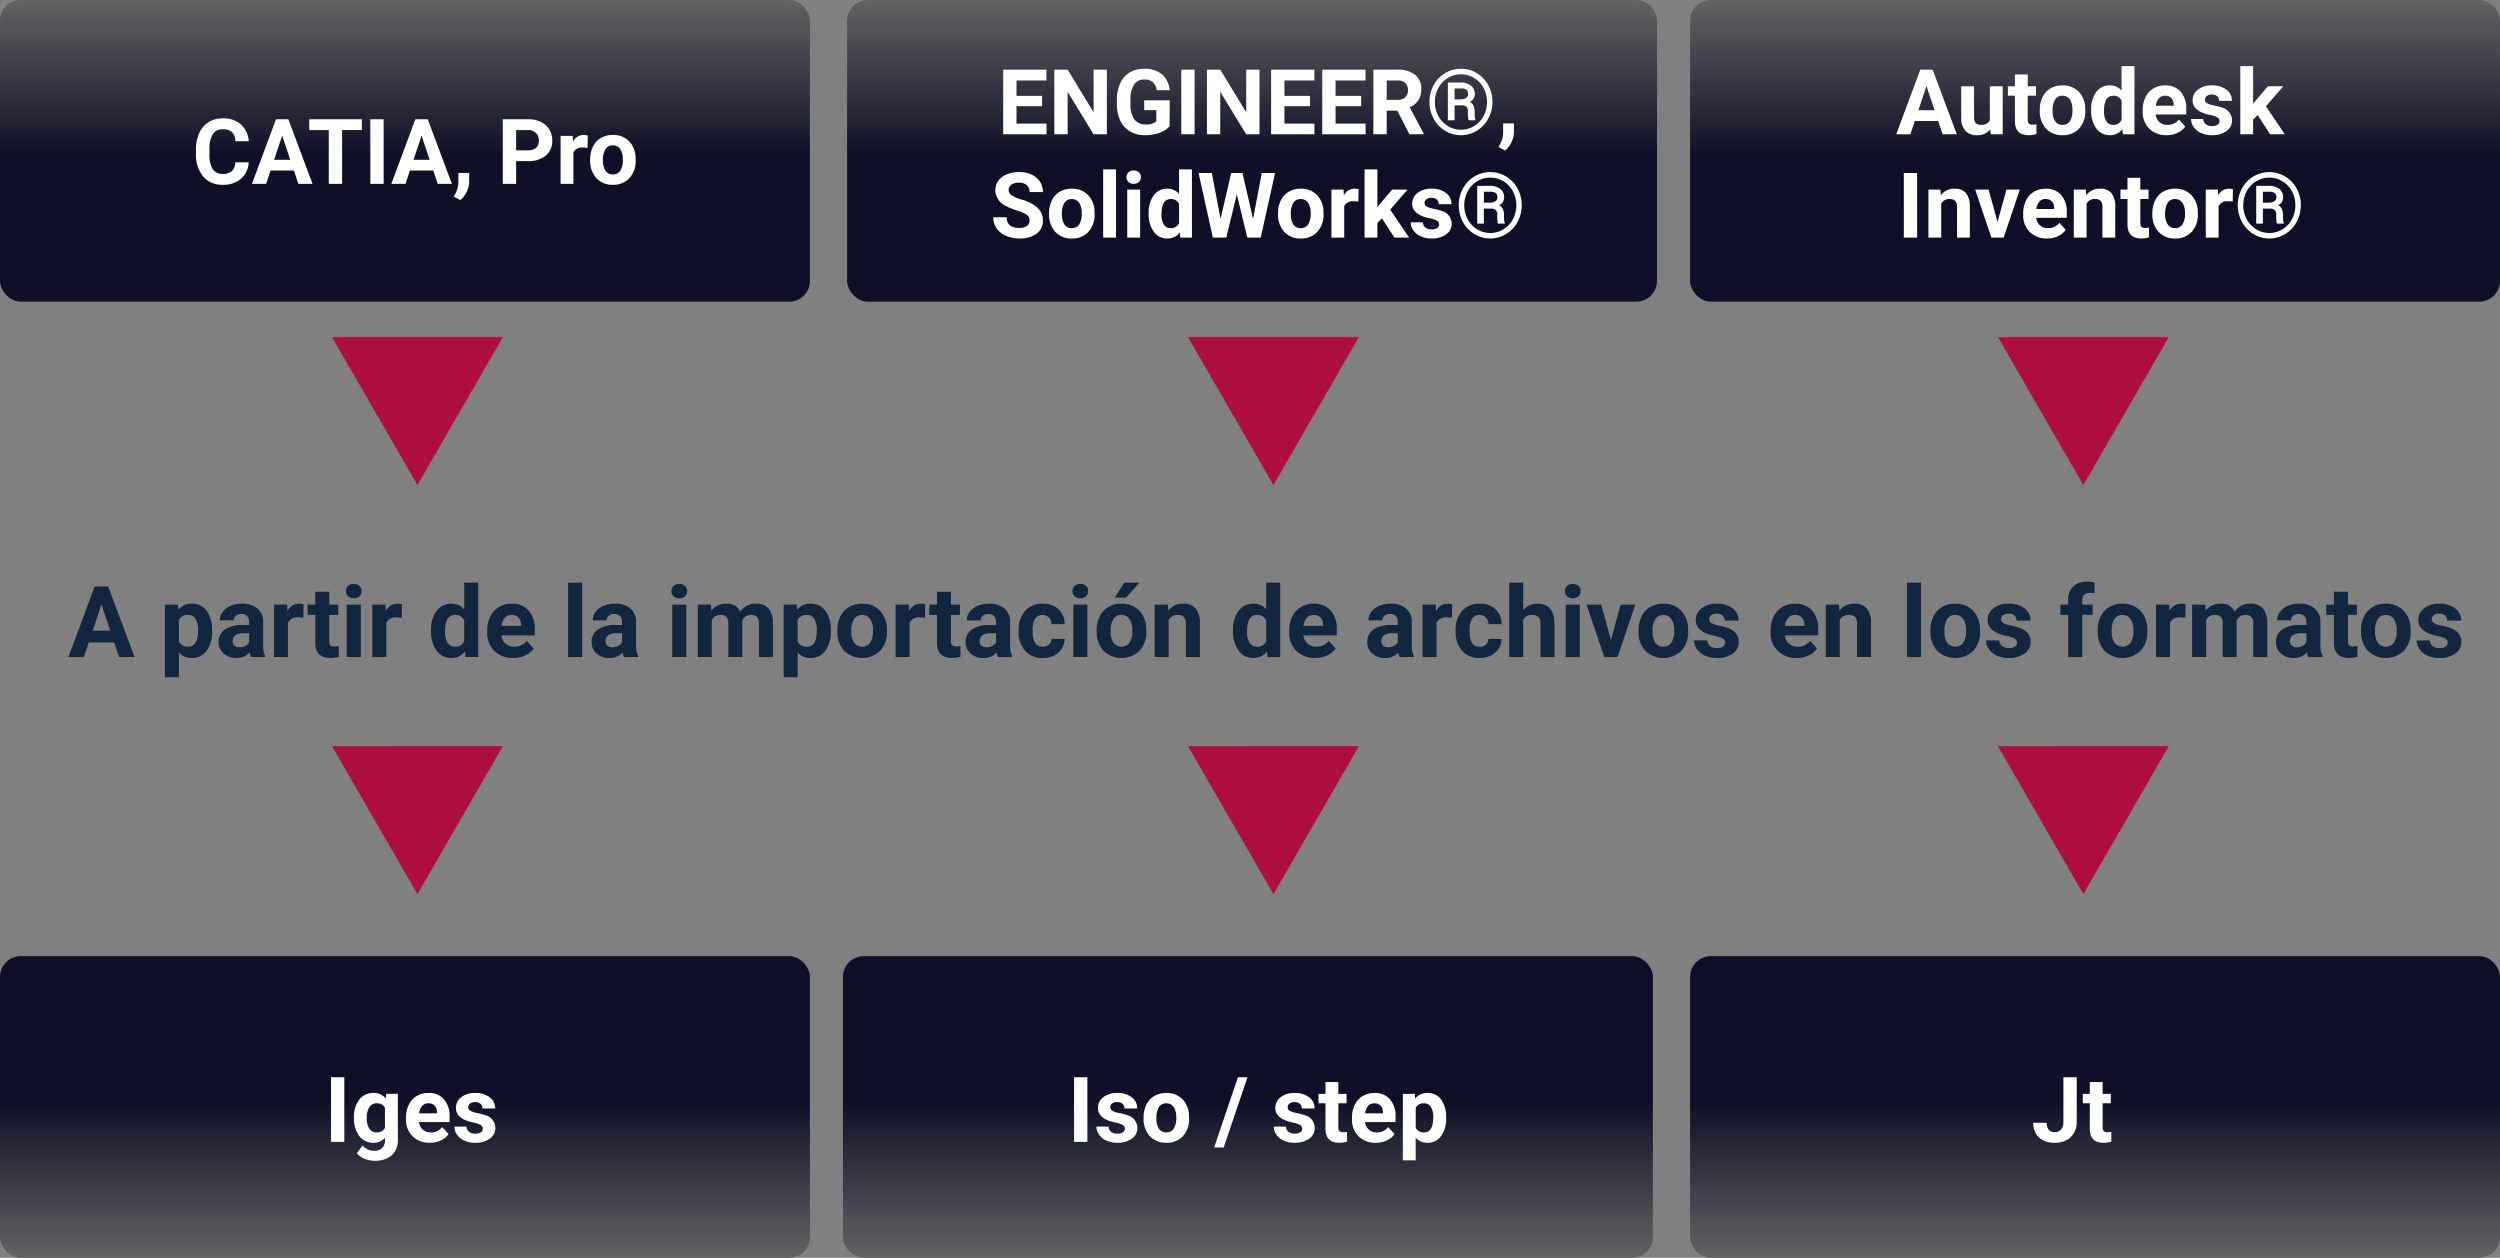 <svg xmlns="http://www.w3.org/2000/svg" xmlns:xlink="http://www.w3.org/1999/xlink" width="605" height="304.39" viewBox="0 0 605 304.39">
  <rect x="0" y="0" width="605" height="304.39" fill="#808080" stroke="none"/>
  <defs>
    <linearGradient id="linear-gradient" x1="0.5" x2="0.5" y2="1" gradientUnits="objectBoundingBox">
      <stop offset="0" stop-color="#636363"/>
      <stop offset="0.517" stop-color="#0f1027"/>
      <stop offset="1" stop-color="#0f1027"/>
    </linearGradient>
  </defs>
  <g id="Grupo_124754" data-name="Grupo 124754" transform="translate(-195 -687)">
    <rect id="Rectángulo_35976" data-name="Rectángulo 35976" width="196" height="73" rx="5" transform="translate(195 687)" fill="url(#linear-gradient)"/>
    <rect id="Rectángulo_35981" data-name="Rectángulo 35981" width="196" height="73" rx="5" transform="translate(800 991.39) rotate(180)" fill="url(#linear-gradient)"/>
    <rect id="Rectángulo_35977" data-name="Rectángulo 35977" width="196" height="73" rx="5" transform="translate(400 687)" fill="url(#linear-gradient)"/>
    <rect id="Rectángulo_35980" data-name="Rectángulo 35980" width="196" height="73" rx="5" transform="translate(595 991.39) rotate(180)" fill="url(#linear-gradient)"/>
    <rect id="Rectángulo_35978" data-name="Rectángulo 35978" width="196" height="73" rx="5" transform="translate(604 687)" fill="url(#linear-gradient)"/>
    <rect id="Rectángulo_35979" data-name="Rectángulo 35979" width="196" height="73" rx="5" transform="translate(391 991.39) rotate(180)" fill="url(#linear-gradient)"/>
    <path id="Trazado_174404" data-name="Trazado 174404" d="M13.675-5.21a5.535,5.535,0,0,1-1.864,3.975A6.546,6.546,0,0,1,7.38.215,5.886,5.886,0,0,1,2.648-1.81,8.3,8.3,0,0,1,.924-7.369v-.956A9.376,9.376,0,0,1,1.719-12.3a5.957,5.957,0,0,1,2.272-2.637,6.364,6.364,0,0,1,3.432-.918,6.376,6.376,0,0,1,4.361,1.45A5.948,5.948,0,0,1,13.7-10.334H10.474a3.266,3.266,0,0,0-.843-2.2,3.123,3.123,0,0,0-2.208-.682,2.738,2.738,0,0,0-2.412,1.155,6.472,6.472,0,0,0-.822,3.583v1.182a6.927,6.927,0,0,0,.768,3.706A2.687,2.687,0,0,0,7.38-2.417,3.182,3.182,0,0,0,9.609-3.1a3.081,3.081,0,0,0,.843-2.111ZM24.621-3.223h-5.65L17.9,0H14.47l5.822-15.641h2.986L29.133,0H25.706Zm-4.78-2.61h3.91l-1.966-5.854Zm21.237-7.2H36.287V0H33.064V-13.03H28.338v-2.61h12.74ZM46.342,0H43.119V-15.641h3.223Zm12.01-3.223H52.7L51.627,0H48.2l5.822-15.641h2.986L62.863,0H59.437Zm-4.78-2.61h3.91l-1.966-5.854ZM64.926,3.921,63.3,3.072l.387-.7a5.581,5.581,0,0,0,.741-2.61V-2.643h2.621L67.042-.494a5.581,5.581,0,0,1-.6,2.406A6.169,6.169,0,0,1,64.926,3.921ZM78.4-5.511V0H75.174V-15.641h6.1a7.059,7.059,0,0,1,3.1.645,4.75,4.75,0,0,1,2.057,1.832,5.107,5.107,0,0,1,.72,2.7,4.491,4.491,0,0,1-1.574,3.625,6.555,6.555,0,0,1-4.356,1.327Zm0-2.61h2.879a2.831,2.831,0,0,0,1.95-.6,2.188,2.188,0,0,0,.671-1.719A2.58,2.58,0,0,0,83.22-12.3a2.528,2.528,0,0,0-1.869-.73H78.4Zm17.295-.591A8.434,8.434,0,0,0,94.574-8.8a2.274,2.274,0,0,0-2.31,1.192V0h-3.1V-11.623h2.933l.086,1.386a2.877,2.877,0,0,1,2.589-1.6,3.253,3.253,0,0,1,.967.14Zm.623,2.793A6.893,6.893,0,0,1,96.98-9,4.876,4.876,0,0,1,98.9-11.1a5.594,5.594,0,0,1,2.906-.741,5.293,5.293,0,0,1,3.84,1.439,5.777,5.777,0,0,1,1.66,3.91l.021.795A6.075,6.075,0,0,1,105.832-1.4,5.19,5.19,0,0,1,101.825.215,5.216,5.216,0,0,1,97.813-1.4a6.182,6.182,0,0,1-1.5-4.383Zm3.1.22a4.345,4.345,0,0,0,.623,2.534,2.055,2.055,0,0,0,1.783.877,2.06,2.06,0,0,0,1.762-.866,4.754,4.754,0,0,0,.634-2.77,4.3,4.3,0,0,0-.634-2.518,2.06,2.06,0,0,0-1.783-.893,2.027,2.027,0,0,0-1.762.888A4.834,4.834,0,0,0,99.419-5.7Z" transform="translate(241.5 731.5)" fill="#fff"/>
    <path id="Trazado_174407" data-name="Trazado 174407" d="M4.823,0H1.6V-15.641H4.823ZM7.154-5.9a6.812,6.812,0,0,1,1.273-4.308,4.125,4.125,0,0,1,3.432-1.633,3.617,3.617,0,0,1,2.976,1.311l.129-1.1h2.814V-.387a4.968,4.968,0,0,1-.693,2.653,4.45,4.45,0,0,1-1.95,1.719,6.854,6.854,0,0,1-2.943.591A6.373,6.373,0,0,1,9.7,4.066,4.423,4.423,0,0,1,7.863,2.75L9.238.859a3.637,3.637,0,0,0,2.814,1.3A2.662,2.662,0,0,0,13.976,1.5a2.478,2.478,0,0,0,.688-1.875V-1A3.591,3.591,0,0,1,11.838.215,4.114,4.114,0,0,1,8.449-1.423,6.81,6.81,0,0,1,7.154-5.769Zm3.1.221a4.264,4.264,0,0,0,.634,2.487,2.014,2.014,0,0,0,1.74.9,2.154,2.154,0,0,0,2.03-1.068v-4.91a2.149,2.149,0,0,0-2.009-1.068,2.027,2.027,0,0,0-1.756.917A4.807,4.807,0,0,0,10.259-5.677ZM25.513.215A5.706,5.706,0,0,1,21.35-1.354a5.575,5.575,0,0,1-1.606-4.179v-.3a7.021,7.021,0,0,1,.677-3.131,4.967,4.967,0,0,1,1.917-2.127,5.382,5.382,0,0,1,2.831-.747,4.824,4.824,0,0,1,3.754,1.5,6.111,6.111,0,0,1,1.37,4.265V-4.8h-7.4A2.884,2.884,0,0,0,23.8-2.976a2.744,2.744,0,0,0,1.917.688,3.351,3.351,0,0,0,2.8-1.3L30.046-1.88A4.66,4.66,0,0,1,28.155-.338,6.2,6.2,0,0,1,25.513.215Zm-.354-9.55a1.94,1.94,0,0,0-1.5.626,3.241,3.241,0,0,0-.736,1.791h4.318v-.248a2.311,2.311,0,0,0-.559-1.6A2,2,0,0,0,25.158-9.335ZM38.35-3.212a1,1,0,0,0-.564-.9,6.406,6.406,0,0,0-1.81-.585q-4.146-.87-4.146-3.523A3.194,3.194,0,0,1,33.113-10.8a5.178,5.178,0,0,1,3.357-1.037,5.573,5.573,0,0,1,3.54,1.042,3.284,3.284,0,0,1,1.327,2.707h-3.1a1.5,1.5,0,0,0-.43-1.1,1.818,1.818,0,0,0-1.343-.435,1.858,1.858,0,0,0-1.214.354,1.119,1.119,0,0,0-.43.9.957.957,0,0,0,.489.833,5.028,5.028,0,0,0,1.649.548,13.468,13.468,0,0,1,1.955.521,3.212,3.212,0,0,1,2.46,3.126A3.032,3.032,0,0,1,40-.768,5.885,5.885,0,0,1,36.48.215a6.147,6.147,0,0,1-2.594-.521,4.353,4.353,0,0,1-1.778-1.429,3.32,3.32,0,0,1-.645-1.96h2.943a1.621,1.621,0,0,0,.612,1.268,2.429,2.429,0,0,0,1.525.44,2.248,2.248,0,0,0,1.348-.338A1.053,1.053,0,0,0,38.35-3.212Z" transform="translate(273.5 963.337)" fill="#fff"/>
    <path id="Trazado_174405" data-name="Trazado 174405" d="M-52.32-6.8h-6.187v4.211h7.262V0H-61.73V-15.641h10.463v2.61h-7.24V-9.3h6.188ZM-36.636,0h-3.223l-6.273-10.291V0h-3.223V-15.641h3.223l6.284,10.313V-15.641h3.212Zm15.189-1.977A5.594,5.594,0,0,1-23.907-.36,10.3,10.3,0,0,1-27.43.215a6.98,6.98,0,0,1-3.561-.886,5.911,5.911,0,0,1-2.363-2.573,9.055,9.055,0,0,1-.854-3.964V-8.271a9.616,9.616,0,0,1,.79-4.055,5.841,5.841,0,0,1,2.277-2.621,6.56,6.56,0,0,1,3.486-.908,6.533,6.533,0,0,1,4.351,1.327,5.67,5.67,0,0,1,1.858,3.862h-3.137a3.119,3.119,0,0,0-.951-1.966,3.036,3.036,0,0,0-2.025-.623,2.858,2.858,0,0,0-2.5,1.235,6.5,6.5,0,0,0-.87,3.674v1A6.184,6.184,0,0,0-30-3.631a3.2,3.2,0,0,0,2.739,1.257,3.575,3.575,0,0,0,2.589-.773v-2.7H-27.6V-8.218h6.155ZM-15.41,0h-3.223V-15.641h3.223ZM.3,0H-2.927L-9.2-10.291V0h-3.223V-15.641H-9.2L-2.917-5.328V-15.641H.3ZM12.52-6.8H6.333v4.211h7.262V0H3.11V-15.641H13.573v2.61H6.333V-9.3H12.52ZM24.9-6.8H18.708v4.211h7.262V0H15.485V-15.641H25.948v2.61h-7.24V-9.3H24.9ZM33.65-5.726H31.083V0H27.86V-15.641h5.812a6.57,6.57,0,0,1,4.275,1.235,4.264,4.264,0,0,1,1.5,3.491,4.812,4.812,0,0,1-.693,2.669,4.725,4.725,0,0,1-2.1,1.7L40.042-.15V0H36.583Zm-2.567-2.61h2.6a2.662,2.662,0,0,0,1.88-.618,2.208,2.208,0,0,0,.666-1.7A2.363,2.363,0,0,0,35.6-12.4a2.612,2.612,0,0,0-1.928-.634H31.083Zm10.345.5a8.339,8.339,0,0,1,1-4.028,7.521,7.521,0,0,1,2.782-2.927,7.322,7.322,0,0,1,3.84-1.069,7.322,7.322,0,0,1,3.84,1.069,7.521,7.521,0,0,1,2.782,2.927,8.339,8.339,0,0,1,1,4.028,8.307,8.307,0,0,1-1.021,4.055A7.614,7.614,0,0,1,52.873-.849,7.275,7.275,0,0,1,49.054.215a7.258,7.258,0,0,1-3.84-1.074,7.624,7.624,0,0,1-2.777-2.933A8.325,8.325,0,0,1,41.427-7.831ZM55.36-7.836a7.018,7.018,0,0,0-.806-3.317A6.3,6.3,0,0,0,52.277-13.6a5.966,5.966,0,0,0-3.223-.919,6.051,6.051,0,0,0-3.174.882,6.243,6.243,0,0,0-2.3,2.43,6.979,6.979,0,0,0-.838,3.376,7.014,7.014,0,0,0,.833,3.376,6.323,6.323,0,0,0,2.3,2.446,5.988,5.988,0,0,0,3.185.9,5.963,5.963,0,0,0,3.2-.914,6.3,6.3,0,0,0,2.293-2.462A7.06,7.06,0,0,0,55.36-7.836Zm-7.853.822v3.62H45.885v-9.131H48.9a4.029,4.029,0,0,1,2.557.736A2.5,2.5,0,0,1,52.4-9.7a2.055,2.055,0,0,1-1.214,1.869A1.9,1.9,0,0,1,52.1-6.9a3.659,3.659,0,0,1,.263,1.477q0,.881.038,1.246a2.079,2.079,0,0,0,.145.612v.172H50.88a8.548,8.548,0,0,1-.14-2.084,1.633,1.633,0,0,0-.354-1.176,1.614,1.614,0,0,0-1.182-.36Zm0-1.439h1.461A2.29,2.29,0,0,0,50.273-8.8a1.045,1.045,0,0,0,.51-.9,1.32,1.32,0,0,0-.381-1.069,2.264,2.264,0,0,0-1.38-.328H47.507ZM59.753,3.921l-1.622-.849.387-.7a5.582,5.582,0,0,0,.741-2.61V-2.643H61.88L61.87-.494a5.581,5.581,0,0,1-.6,2.406A6.169,6.169,0,0,1,59.753,3.921ZM-55.349,20.9a1.654,1.654,0,0,0-.645-1.4,8.454,8.454,0,0,0-2.32-1.031,16.449,16.449,0,0,1-2.653-1.069,4.335,4.335,0,0,1-2.664-3.878,3.777,3.777,0,0,1,.714-2.261A4.66,4.66,0,0,1-60.865,9.7a7.723,7.723,0,0,1,3-.559,7.029,7.029,0,0,1,2.986.607,4.755,4.755,0,0,1,2.036,1.713,4.483,4.483,0,0,1,.725,2.514h-3.223a2.109,2.109,0,0,0-.677-1.67,2.782,2.782,0,0,0-1.9-.6,2.972,2.972,0,0,0-1.837.5,1.576,1.576,0,0,0-.655,1.316,1.509,1.509,0,0,0,.768,1.278,8.678,8.678,0,0,0,2.261.967,9.77,9.77,0,0,1,4.007,2.052,4.086,4.086,0,0,1,1.257,3.051,3.764,3.764,0,0,1-1.536,3.185,6.725,6.725,0,0,1-4.136,1.155,7.986,7.986,0,0,1-3.287-.661,5.2,5.2,0,0,1-2.261-1.81,4.635,4.635,0,0,1-.779-2.664h3.233q0,2.589,3.094,2.589a3.01,3.01,0,0,0,1.794-.467A1.52,1.52,0,0,0-55.349,20.9Zm4.727-1.815A6.893,6.893,0,0,1-49.957,16,4.876,4.876,0,0,1-48.039,13.9a5.594,5.594,0,0,1,2.906-.741,5.293,5.293,0,0,1,3.84,1.439,5.777,5.777,0,0,1,1.66,3.91l.021.795A6.075,6.075,0,0,1-41.1,23.6a5.19,5.19,0,0,1-4.007,1.617A5.216,5.216,0,0,1-49.124,23.6a6.182,6.182,0,0,1-1.5-4.383Zm3.1.22a4.345,4.345,0,0,0,.623,2.534,2.055,2.055,0,0,0,1.783.877,2.06,2.06,0,0,0,1.762-.866,4.754,4.754,0,0,0,.634-2.77,4.3,4.3,0,0,0-.634-2.518,2.06,2.06,0,0,0-1.783-.893,2.027,2.027,0,0,0-1.762.888A4.834,4.834,0,0,0-47.518,19.3ZM-34.423,25h-3.115V8.5h3.115Zm5.833,0h-3.115V13.377h3.115Zm-3.3-14.631a1.529,1.529,0,0,1,.467-1.149,1.755,1.755,0,0,1,1.273-.451,1.759,1.759,0,0,1,1.268.451,1.52,1.52,0,0,1,.473,1.149,1.524,1.524,0,0,1-.478,1.16,1.764,1.764,0,0,1-1.262.451,1.764,1.764,0,0,1-1.262-.451A1.524,1.524,0,0,1-31.888,10.369Zm5.371,8.733A7,7,0,0,1-25.3,14.773a3.956,3.956,0,0,1,3.335-1.611,3.56,3.56,0,0,1,2.8,1.268V8.5h3.115V25h-2.8L-19,23.765a3.653,3.653,0,0,1-2.986,1.45A3.945,3.945,0,0,1-25.276,23.6,7.23,7.23,0,0,1-26.517,19.1Zm3.1.221a4.613,4.613,0,0,0,.569,2.514,1.853,1.853,0,0,0,1.654.874,2.077,2.077,0,0,0,2.03-1.219V16.884a2.047,2.047,0,0,0-2.009-1.219Q-23.413,15.665-23.413,19.323Zm22.161,1.165L.854,9.359H4.066L.6,25H-2.648L-5.194,14.537-7.74,25h-3.244l-3.47-15.641h3.212l2.116,11.107L-6.547,9.359h2.729Zm6.037-1.407A6.893,6.893,0,0,1,5.452,16,4.876,4.876,0,0,1,7.369,13.9a5.594,5.594,0,0,1,2.906-.741,5.293,5.293,0,0,1,3.84,1.439,5.777,5.777,0,0,1,1.66,3.91l.021.795A6.075,6.075,0,0,1,14.3,23.6,5.19,5.19,0,0,1,10.3,25.215,5.216,5.216,0,0,1,6.284,23.6a6.182,6.182,0,0,1-1.5-4.383Zm3.1.22a4.345,4.345,0,0,0,.623,2.534,2.055,2.055,0,0,0,1.783.877,2.06,2.06,0,0,0,1.762-.866,4.754,4.754,0,0,0,.634-2.77,4.3,4.3,0,0,0-.634-2.518,2.06,2.06,0,0,0-1.783-.893,2.027,2.027,0,0,0-1.762.888A4.834,4.834,0,0,0,7.89,19.3Zm16.35-3.013a8.434,8.434,0,0,0-1.117-.086,2.274,2.274,0,0,0-2.31,1.192V25h-3.1V13.377h2.933l.086,1.386a2.877,2.877,0,0,1,2.589-1.6,3.253,3.253,0,0,1,.967.14Zm5.715,4.05-1.117,1.117V25h-3.1V8.5h3.1v9.142l.6-.773,2.976-3.491h3.728l-4.2,4.845L36.507,25H32.941Zm13.825,1.45a1,1,0,0,0-.564-.9,6.406,6.406,0,0,0-1.81-.585q-4.146-.87-4.146-3.523A3.194,3.194,0,0,1,38.543,14.2,5.178,5.178,0,0,1,41.9,13.162a5.573,5.573,0,0,1,3.54,1.042,3.284,3.284,0,0,1,1.327,2.707h-3.1a1.5,1.5,0,0,0-.43-1.1,1.818,1.818,0,0,0-1.343-.435,1.858,1.858,0,0,0-1.214.354,1.119,1.119,0,0,0-.43.9.957.957,0,0,0,.489.833,5.028,5.028,0,0,0,1.649.548,13.468,13.468,0,0,1,1.955.521,3.212,3.212,0,0,1,2.46,3.126,3.032,3.032,0,0,1-1.364,2.573,5.885,5.885,0,0,1-3.523.983,6.147,6.147,0,0,1-2.594-.521,4.353,4.353,0,0,1-1.778-1.429,3.32,3.32,0,0,1-.645-1.96h2.943a1.621,1.621,0,0,0,.612,1.268,2.429,2.429,0,0,0,1.525.44,2.248,2.248,0,0,0,1.348-.338A1.053,1.053,0,0,0,43.78,21.788Zm4.748-4.619a8.339,8.339,0,0,1,1-4.028,7.521,7.521,0,0,1,2.782-2.927,7.434,7.434,0,0,1,7.681,0,7.521,7.521,0,0,1,2.782,2.927,8.574,8.574,0,0,1-.016,8.083,7.614,7.614,0,0,1-2.788,2.927,7.4,7.4,0,0,1-7.659-.011,7.624,7.624,0,0,1-2.777-2.933A8.325,8.325,0,0,1,48.528,17.169Zm13.933-.005a7.018,7.018,0,0,0-.806-3.317A6.3,6.3,0,0,0,59.377,11.4a5.966,5.966,0,0,0-3.223-.919,6.051,6.051,0,0,0-3.174.882,6.243,6.243,0,0,0-2.3,2.43,7.24,7.24,0,0,0-.005,6.752,6.323,6.323,0,0,0,2.3,2.446,6.072,6.072,0,0,0,6.381-.016,6.3,6.3,0,0,0,2.293-2.462A7.06,7.06,0,0,0,62.46,17.164Zm-7.853.822v3.62H52.986V12.475H56a4.029,4.029,0,0,1,2.557.736A2.5,2.5,0,0,1,59.5,15.3a2.055,2.055,0,0,1-1.214,1.869,1.9,1.9,0,0,1,.918.929,3.659,3.659,0,0,1,.263,1.477q0,.881.038,1.246a2.079,2.079,0,0,0,.145.612v.172H57.981a8.548,8.548,0,0,1-.14-2.084,1.633,1.633,0,0,0-.354-1.176,1.614,1.614,0,0,0-1.182-.36Zm0-1.439h1.461a2.29,2.29,0,0,0,1.305-.344,1.045,1.045,0,0,0,.51-.9,1.32,1.32,0,0,0-.381-1.069,2.264,2.264,0,0,0-1.38-.328H54.608Z" transform="translate(499.5 719.5)" fill="#fff"/>
    <path id="Trazado_174408" data-name="Trazado 174408" d="M-41.357,0H-44.58V-15.641h3.223Zm9.077-3.212a1,1,0,0,0-.564-.9,6.406,6.406,0,0,0-1.81-.585Q-38.8-5.564-38.8-8.218A3.194,3.194,0,0,1-37.517-10.8a5.178,5.178,0,0,1,3.357-1.037,5.573,5.573,0,0,1,3.54,1.042,3.284,3.284,0,0,1,1.327,2.707h-3.1a1.5,1.5,0,0,0-.43-1.1,1.818,1.818,0,0,0-1.343-.435,1.858,1.858,0,0,0-1.214.354,1.119,1.119,0,0,0-.43.9.957.957,0,0,0,.489.833,5.028,5.028,0,0,0,1.649.548,13.468,13.468,0,0,1,1.955.521,3.212,3.212,0,0,1,2.46,3.126A3.032,3.032,0,0,1-30.626-.768a5.885,5.885,0,0,1-3.523.983,6.147,6.147,0,0,1-2.594-.521,4.353,4.353,0,0,1-1.778-1.429,3.32,3.32,0,0,1-.645-1.96h2.943a1.621,1.621,0,0,0,.612,1.268,2.429,2.429,0,0,0,1.525.44,2.248,2.248,0,0,0,1.348-.338A1.053,1.053,0,0,0-32.28-3.212Zm4.533-2.707A6.893,6.893,0,0,1-27.081-9,4.876,4.876,0,0,1-25.164-11.1a5.594,5.594,0,0,1,2.906-.741,5.293,5.293,0,0,1,3.84,1.439,5.777,5.777,0,0,1,1.66,3.91l.021.795A6.075,6.075,0,0,1-18.229-1.4,5.19,5.19,0,0,1-22.236.215,5.216,5.216,0,0,1-26.249-1.4a6.182,6.182,0,0,1-1.5-4.383Zm3.1.22a4.345,4.345,0,0,0,.623,2.534,2.055,2.055,0,0,0,1.783.877,2.06,2.06,0,0,0,1.762-.866,4.754,4.754,0,0,0,.634-2.77,4.3,4.3,0,0,0-.634-2.518,2.06,2.06,0,0,0-1.783-.893,2.027,2.027,0,0,0-1.762.888A4.834,4.834,0,0,0-24.643-5.7ZM-8.368,1.343h-2.31L-4.92-15.641h2.31ZM10.646-3.212a1,1,0,0,0-.564-.9,6.406,6.406,0,0,0-1.81-.585q-4.146-.87-4.146-3.523A3.194,3.194,0,0,1,5.409-10.8a5.178,5.178,0,0,1,3.357-1.037,5.573,5.573,0,0,1,3.54,1.042,3.284,3.284,0,0,1,1.327,2.707h-3.1a1.5,1.5,0,0,0-.43-1.1,1.818,1.818,0,0,0-1.343-.435,1.858,1.858,0,0,0-1.214.354,1.119,1.119,0,0,0-.43.9.957.957,0,0,0,.489.833,5.028,5.028,0,0,0,1.649.548,13.468,13.468,0,0,1,1.955.521,3.212,3.212,0,0,1,2.46,3.126A3.032,3.032,0,0,1,12.3-.768,5.885,5.885,0,0,1,8.776.215,6.147,6.147,0,0,1,6.182-.306,4.353,4.353,0,0,1,4.4-1.735,3.32,3.32,0,0,1,3.76-3.7H6.7a1.621,1.621,0,0,0,.612,1.268,2.429,2.429,0,0,0,1.525.44,2.248,2.248,0,0,0,1.348-.338A1.053,1.053,0,0,0,10.646-3.212ZM19.379-14.48v2.857h1.987v2.277H19.379v5.8a1.385,1.385,0,0,0,.247.924,1.241,1.241,0,0,0,.945.279,4.951,4.951,0,0,0,.913-.075V-.064A6.391,6.391,0,0,1,19.6.215q-3.266,0-3.33-3.3V-9.346h-1.7v-2.277h1.7V-14.48ZM28.445.215a5.706,5.706,0,0,1-4.163-1.568,5.575,5.575,0,0,1-1.606-4.179v-.3a7.021,7.021,0,0,1,.677-3.131,4.967,4.967,0,0,1,1.917-2.127,5.382,5.382,0,0,1,2.831-.747,4.824,4.824,0,0,1,3.754,1.5,6.111,6.111,0,0,1,1.37,4.265V-4.8h-7.4a2.884,2.884,0,0,0,.908,1.826,2.744,2.744,0,0,0,1.917.688,3.351,3.351,0,0,0,2.8-1.3L32.979-1.88A4.66,4.66,0,0,1,31.088-.338,6.2,6.2,0,0,1,28.445.215Zm-.354-9.55a1.94,1.94,0,0,0-1.5.626,3.241,3.241,0,0,0-.736,1.791h4.318v-.248a2.311,2.311,0,0,0-.559-1.6A2,2,0,0,0,28.091-9.335ZM45.45-5.7a6.971,6.971,0,0,1-1.219,4.3A3.909,3.909,0,0,1,40.938.215,3.621,3.621,0,0,1,38.092-1.01V4.469h-3.1V-11.623h2.879l.107,1.139a3.649,3.649,0,0,1,2.943-1.354,3.936,3.936,0,0,1,3.341,1.59A7.16,7.16,0,0,1,45.45-5.865Zm-3.1-.237a4.6,4.6,0,0,0-.575-2.511,1.87,1.87,0,0,0-1.67-.884,2.032,2.032,0,0,0-2.009,1.121v4.773a2.066,2.066,0,0,0,2.03,1.153Q42.346-2.288,42.346-5.941Z" transform="translate(499.5 963.337)" fill="#fff"/>
    <path id="Trazado_174406" data-name="Trazado 174406" d="M-39.461-3.223h-5.65L-46.186,0h-3.427l5.822-15.641H-40.8L-34.95,0h-3.427Zm-4.78-2.61h3.91L-42.3-11.687ZM-26.85-1.182a3.893,3.893,0,0,1-3.18,1.4A3.672,3.672,0,0,1-32.882-.859a4.586,4.586,0,0,1-1-3.147v-7.616h3.1v7.518q0,1.817,1.654,1.817a2.242,2.242,0,0,0,2.17-1.1v-8.238h3.115V0h-2.922Zm9.066-13.3v2.857H-15.8v2.277h-1.987v5.8a1.385,1.385,0,0,0,.247.924,1.241,1.241,0,0,0,.945.279,4.951,4.951,0,0,0,.913-.075V-.064a6.391,6.391,0,0,1-1.88.279q-3.266,0-3.33-3.3V-9.346h-1.7v-2.277h1.7V-14.48Zm2.911,8.562A6.893,6.893,0,0,1-14.207-9,4.876,4.876,0,0,1-12.289-11.1a5.594,5.594,0,0,1,2.906-.741A5.293,5.293,0,0,1-5.543-10.4a5.777,5.777,0,0,1,1.66,3.91l.021.795A6.075,6.075,0,0,1-5.355-1.4,5.19,5.19,0,0,1-9.362.215,5.216,5.216,0,0,1-13.374-1.4a6.182,6.182,0,0,1-1.5-4.383Zm3.1.22a4.345,4.345,0,0,0,.623,2.534,2.055,2.055,0,0,0,1.783.877A2.06,2.06,0,0,0-7.6-3.154a4.754,4.754,0,0,0,.634-2.77A4.3,4.3,0,0,0-7.6-8.442a2.06,2.06,0,0,0-1.783-.893,2.027,2.027,0,0,0-1.762.888A4.834,4.834,0,0,0-11.768-5.7Zm9.335-.2a7,7,0,0,1,1.219-4.329,3.956,3.956,0,0,1,3.335-1.611,3.56,3.56,0,0,1,2.8,1.268V-16.5H8.041V0h-2.8l-.15-1.235A3.653,3.653,0,0,1,2.1.215,3.945,3.945,0,0,1-1.192-1.4,7.23,7.23,0,0,1-2.433-5.9Zm3.1.221a4.613,4.613,0,0,0,.569,2.514A1.853,1.853,0,0,0,2.9-2.288a2.077,2.077,0,0,0,2.03-1.219V-8.116A2.047,2.047,0,0,0,2.917-9.335Q.671-9.335.671-5.677ZM15.8.215a5.706,5.706,0,0,1-4.163-1.568,5.575,5.575,0,0,1-1.606-4.179v-.3A7.021,7.021,0,0,1,10.7-8.964a4.967,4.967,0,0,1,1.917-2.127,5.382,5.382,0,0,1,2.831-.747,4.824,4.824,0,0,1,3.754,1.5,6.111,6.111,0,0,1,1.37,4.265V-4.8h-7.4a2.884,2.884,0,0,0,.908,1.826A2.744,2.744,0,0,0,16-2.288a3.351,3.351,0,0,0,2.8-1.3L20.33-1.88A4.66,4.66,0,0,1,18.439-.338,6.2,6.2,0,0,1,15.8.215Zm-.354-9.55a1.94,1.94,0,0,0-1.5.626,3.241,3.241,0,0,0-.736,1.791h4.318v-.248a2.311,2.311,0,0,0-.559-1.6A2,2,0,0,0,15.442-9.335ZM28.633-3.212a1,1,0,0,0-.564-.9,6.406,6.406,0,0,0-1.81-.585q-4.146-.87-4.146-3.523A3.194,3.194,0,0,1,23.4-10.8a5.178,5.178,0,0,1,3.357-1.037,5.573,5.573,0,0,1,3.54,1.042A3.284,3.284,0,0,1,31.62-8.089h-3.1a1.5,1.5,0,0,0-.43-1.1,1.818,1.818,0,0,0-1.343-.435,1.858,1.858,0,0,0-1.214.354,1.119,1.119,0,0,0-.43.9.957.957,0,0,0,.489.833,5.028,5.028,0,0,0,1.649.548,13.468,13.468,0,0,1,1.955.521,3.212,3.212,0,0,1,2.46,3.126A3.032,3.032,0,0,1,30.288-.768a5.885,5.885,0,0,1-3.523.983A6.147,6.147,0,0,1,24.17-.306a4.353,4.353,0,0,1-1.778-1.429,3.32,3.32,0,0,1-.645-1.96h2.943A1.621,1.621,0,0,0,25.3-2.428a2.429,2.429,0,0,0,1.525.44,2.248,2.248,0,0,0,1.348-.338A1.053,1.053,0,0,0,28.633-3.212Zm9.238-1.45L36.754-3.545V0h-3.1V-16.5h3.1v9.142l.6-.773,2.976-3.491h3.728l-4.2,4.845L44.424,0H40.858ZM-44.553,25h-3.223V9.359h3.223Zm5.64-11.623.1,1.343a4.058,4.058,0,0,1,3.341-1.558,3.372,3.372,0,0,1,2.75,1.085,5.062,5.062,0,0,1,.924,3.244V25h-3.1V17.549a2.022,2.022,0,0,0-.43-1.437,1.921,1.921,0,0,0-1.429-.447,2.135,2.135,0,0,0-1.966,1.12V25h-3.1V13.377ZM-25.1,21.208l2.159-7.831H-19.7L-23.617,25h-2.965L-30.5,13.377h3.244Zm11.978,4.007a5.706,5.706,0,0,1-4.163-1.568,5.575,5.575,0,0,1-1.606-4.179v-.3a7.021,7.021,0,0,1,.677-3.131A4.967,4.967,0,0,1-16.3,13.909a5.382,5.382,0,0,1,2.831-.747,4.824,4.824,0,0,1,3.754,1.5,6.111,6.111,0,0,1,1.37,4.265V20.2h-7.4a2.884,2.884,0,0,0,.908,1.826,2.744,2.744,0,0,0,1.917.688,3.351,3.351,0,0,0,2.8-1.3l1.525,1.708a4.66,4.66,0,0,1-1.891,1.542A6.2,6.2,0,0,1-13.122,25.215Zm-.354-9.55a1.94,1.94,0,0,0-1.5.626,3.241,3.241,0,0,0-.736,1.791h4.318v-.248a2.311,2.311,0,0,0-.559-1.6A2,2,0,0,0-13.476,15.665Zm9.754-2.288.1,1.343A4.058,4.058,0,0,1-.285,13.162a3.372,3.372,0,0,1,2.75,1.085,5.062,5.062,0,0,1,.924,3.244V25H.285V17.549a2.022,2.022,0,0,0-.43-1.437,1.921,1.921,0,0,0-1.429-.447,2.135,2.135,0,0,0-1.966,1.12V25h-3.1V13.377ZM9.458,10.52v2.857h1.987v2.277H9.458v5.8a1.385,1.385,0,0,0,.247.924,1.241,1.241,0,0,0,.945.279,4.951,4.951,0,0,0,.913-.075v2.353a6.391,6.391,0,0,1-1.88.279q-3.266,0-3.33-3.3V15.654h-1.7V13.377h1.7V10.52Zm2.911,8.562A6.893,6.893,0,0,1,13.036,16,4.876,4.876,0,0,1,14.953,13.9a5.594,5.594,0,0,1,2.906-.741A5.293,5.293,0,0,1,21.7,14.6a5.777,5.777,0,0,1,1.66,3.91l.021.795A6.075,6.075,0,0,1,21.887,23.6a5.19,5.19,0,0,1-4.007,1.617A5.216,5.216,0,0,1,13.868,23.6a6.182,6.182,0,0,1-1.5-4.383Zm3.1.22a4.345,4.345,0,0,0,.623,2.534,2.055,2.055,0,0,0,1.783.877,2.06,2.06,0,0,0,1.762-.866,4.754,4.754,0,0,0,.634-2.77,4.3,4.3,0,0,0-.634-2.518,2.06,2.06,0,0,0-1.783-.893,2.027,2.027,0,0,0-1.762.888A4.834,4.834,0,0,0,15.474,19.3Zm16.35-3.013a8.434,8.434,0,0,0-1.117-.086,2.274,2.274,0,0,0-2.31,1.192V25h-3.1V13.377h2.933l.086,1.386a2.877,2.877,0,0,1,2.589-1.6,3.253,3.253,0,0,1,.967.14Zm1.225.881a8.339,8.339,0,0,1,1-4.028,7.521,7.521,0,0,1,2.782-2.927,7.434,7.434,0,0,1,7.681,0A7.521,7.521,0,0,1,47.3,13.141a8.574,8.574,0,0,1-.016,8.083,7.614,7.614,0,0,1-2.788,2.927,7.4,7.4,0,0,1-7.659-.011,7.624,7.624,0,0,1-2.777-2.933A8.325,8.325,0,0,1,33.048,17.169Zm13.933-.005a7.018,7.018,0,0,0-.806-3.317A6.3,6.3,0,0,0,43.9,11.4a5.966,5.966,0,0,0-3.223-.919,6.051,6.051,0,0,0-3.174.882,6.243,6.243,0,0,0-2.3,2.43,7.24,7.24,0,0,0-.005,6.752,6.323,6.323,0,0,0,2.3,2.446,6.072,6.072,0,0,0,6.381-.016,6.3,6.3,0,0,0,2.293-2.462A7.06,7.06,0,0,0,46.981,17.164Zm-7.853.822v3.62H37.506V12.475h3.019a4.029,4.029,0,0,1,2.557.736,2.5,2.5,0,0,1,.935,2.089A2.055,2.055,0,0,1,42.8,17.169a1.9,1.9,0,0,1,.918.929,3.659,3.659,0,0,1,.263,1.477q0,.881.038,1.246a2.079,2.079,0,0,0,.145.612v.172H42.5a8.548,8.548,0,0,1-.14-2.084,1.633,1.633,0,0,0-.354-1.176,1.614,1.614,0,0,0-1.182-.36Zm0-1.439h1.461a2.29,2.29,0,0,0,1.305-.344,1.045,1.045,0,0,0,.51-.9,1.32,1.32,0,0,0-.381-1.069,2.264,2.264,0,0,0-1.38-.328H39.128Z" transform="translate(703.5 719.5)" fill="#fff"/>
    <path id="Trazado_174409" data-name="Trazado 174409" d="M-2.159-15.641H1.063V-4.812A5.178,5.178,0,0,1,.4-2.175,4.483,4.483,0,0,1-1.461-.408,5.822,5.822,0,0,1-4.179.215,5.534,5.534,0,0,1-8.046-1.047,4.586,4.586,0,0,1-9.432-4.619h3.244a2.515,2.515,0,0,0,.483,1.7,1.934,1.934,0,0,0,1.525.548,1.847,1.847,0,0,0,1.472-.634,2.678,2.678,0,0,0,.548-1.8Zm9.5,1.16v2.857H9.324v2.277H7.337v5.8a1.385,1.385,0,0,0,.247.924,1.241,1.241,0,0,0,.945.279,4.951,4.951,0,0,0,.913-.075V-.064a6.391,6.391,0,0,1-1.88.279q-3.266,0-3.33-3.3V-9.346h-1.7v-2.277h1.7V-14.48Z" transform="translate(696.5 963.337)" fill="#fff"/>
    <path id="Trazado_174339" data-name="Trazado 174339" d="M317.59,71.127,281.772,50.448V91.807Z" transform="translate(917.968 988.965) rotate(-150)" fill="#af0f3f"/>
    <path id="Trazado_174399" data-name="Trazado 174399" d="M317.59,71.127,281.772,50.448V91.807Z" transform="translate(917.968 1087.965) rotate(-150)" fill="#af0f3f"/>
    <path id="Trazado_174340" data-name="Trazado 174340" d="M317.59,71.127,281.772,50.448V91.807Z" transform="translate(721.968 988.965) rotate(-150)" fill="#af0f3f"/>
    <path id="Trazado_174398" data-name="Trazado 174398" d="M317.59,71.127,281.772,50.448V91.807Z" transform="translate(721.968 1087.965) rotate(-150)" fill="#af0f3f"/>
    <path id="Trazado_174341" data-name="Trazado 174341" d="M317.59,71.127,281.772,50.448V91.807Z" transform="translate(514.817 988.965) rotate(-150)" fill="#af0f3f"/>
    <path id="Trazado_174397" data-name="Trazado 174397" d="M317.59,71.127,281.772,50.448V91.807Z" transform="translate(514.817 1087.965) rotate(-150)" fill="#af0f3f"/>
    <path id="Trazado_174410" data-name="Trazado 174410" d="M16.641,19.484H10.477L9.3,23H5.566L11.918,5.938h3.258L21.563,23H17.824Zm-5.215-2.848h4.266L13.547,10.25Zm28.9.141a7.6,7.6,0,0,1-1.33,4.693A4.264,4.264,0,0,1,35.4,23.234,3.95,3.95,0,0,1,32.3,21.9v5.977H28.91V10.32h3.141l.117,1.242a3.98,3.98,0,0,1,3.211-1.477,4.294,4.294,0,0,1,3.645,1.734,7.811,7.811,0,0,1,1.3,4.781Zm-3.387-.258a5.018,5.018,0,0,0-.627-2.739,2.04,2.04,0,0,0-1.822-.964A2.217,2.217,0,0,0,32.3,14.039v5.207A2.254,2.254,0,0,0,34.512,20.5Q36.938,20.5,36.938,16.519ZM49.77,23a3.761,3.761,0,0,1-.34-1.137,4.1,4.1,0,0,1-3.2,1.371,4.5,4.5,0,0,1-3.088-1.078,3.467,3.467,0,0,1-1.225-2.719,3.583,3.583,0,0,1,1.494-3.094,7.373,7.373,0,0,1,4.318-1.09h1.559v-.727a2.089,2.089,0,0,0-.451-1.406,1.775,1.775,0,0,0-1.424-.527,2.018,2.018,0,0,0-1.342.41,1.393,1.393,0,0,0-.486,1.125H42.2a3.4,3.4,0,0,1,.68-2.039A4.493,4.493,0,0,1,44.8,10.619a7,7,0,0,1,2.789-.533,5.534,5.534,0,0,1,3.721,1.178,4.12,4.12,0,0,1,1.377,3.311v5.5a6.062,6.062,0,0,0,.5,2.73V23Zm-2.8-2.355a2.917,2.917,0,0,0,1.383-.334,2.194,2.194,0,0,0,.938-.9v-2.18H48.023q-2.543,0-2.707,1.758l-.012.2a1.356,1.356,0,0,0,.445,1.043A1.73,1.73,0,0,0,46.969,20.645ZM62.414,13.5A9.2,9.2,0,0,0,61.2,13.4a2.481,2.481,0,0,0-2.52,1.3V23H55.289V10.32h3.2l.094,1.512a3.138,3.138,0,0,1,2.824-1.746,3.549,3.549,0,0,1,1.055.152ZM68.684,7.2V10.32h2.168V12.8H68.684v6.328a1.511,1.511,0,0,0,.27,1.008,1.354,1.354,0,0,0,1.031.3,5.4,5.4,0,0,0,1-.082V22.93a6.972,6.972,0,0,1-2.051.3q-3.562,0-3.633-3.6V12.8H63.445V10.32H65.3V7.2ZM76.313,23h-3.4V10.32h3.4Zm-3.6-15.961a1.668,1.668,0,0,1,.51-1.254,2.2,2.2,0,0,1,2.771,0,1.658,1.658,0,0,1,.516,1.254A1.663,1.663,0,0,1,75.99,8.3a2.172,2.172,0,0,1-2.754,0A1.663,1.663,0,0,1,72.715,7.039ZM86.227,13.5a9.2,9.2,0,0,0-1.219-.094,2.481,2.481,0,0,0-2.52,1.3V23H79.1V10.32h3.2l.094,1.512a3.138,3.138,0,0,1,2.824-1.746,3.549,3.549,0,0,1,1.055.152Zm7.078,3.07a7.641,7.641,0,0,1,1.33-4.723,4.316,4.316,0,0,1,3.639-1.758,3.884,3.884,0,0,1,3.059,1.383V5h3.4V23h-3.059l-.164-1.348a3.985,3.985,0,0,1-3.258,1.582,4.3,4.3,0,0,1-3.592-1.764A7.887,7.887,0,0,1,93.3,16.566Zm3.387.241a5.033,5.033,0,0,0,.621,2.743,2.022,2.022,0,0,0,1.8.954,2.265,2.265,0,0,0,2.215-1.33V14.147a2.233,2.233,0,0,0-2.191-1.33Q96.691,12.816,96.691,16.807Zm16.5,6.427a6.225,6.225,0,0,1-4.541-1.711,6.082,6.082,0,0,1-1.752-4.559v-.328a7.66,7.66,0,0,1,.738-3.416,5.418,5.418,0,0,1,2.092-2.32,5.871,5.871,0,0,1,3.088-.814,5.262,5.262,0,0,1,4.1,1.641,6.667,6.667,0,0,1,1.494,4.652v1.383h-8.074a3.146,3.146,0,0,0,.99,1.992,2.993,2.993,0,0,0,2.092.75,3.656,3.656,0,0,0,3.059-1.418l1.664,1.863a5.084,5.084,0,0,1-2.062,1.682A6.767,6.767,0,0,1,113.191,23.234ZM112.8,12.816a2.116,2.116,0,0,0-1.635.683,3.535,3.535,0,0,0-.8,1.954h4.711v-.271a2.521,2.521,0,0,0-.609-1.748A2.183,2.183,0,0,0,112.8,12.816ZM129.879,23h-3.4V5h3.4Zm10.137,0a3.761,3.761,0,0,1-.34-1.137,4.1,4.1,0,0,1-3.2,1.371,4.5,4.5,0,0,1-3.088-1.078,3.467,3.467,0,0,1-1.225-2.719,3.583,3.583,0,0,1,1.494-3.094,7.373,7.373,0,0,1,4.318-1.09h1.559v-.727a2.089,2.089,0,0,0-.451-1.406,1.775,1.775,0,0,0-1.424-.527,2.018,2.018,0,0,0-1.342.41,1.393,1.393,0,0,0-.486,1.125h-3.387a3.4,3.4,0,0,1,.68-2.039,4.493,4.493,0,0,1,1.922-1.471,7,7,0,0,1,2.789-.533,5.534,5.534,0,0,1,3.721,1.178,4.12,4.12,0,0,1,1.377,3.311v5.5a6.062,6.062,0,0,0,.5,2.73V23Zm-2.8-2.355a2.917,2.917,0,0,0,1.383-.334,2.194,2.194,0,0,0,.938-.9v-2.18H138.27q-2.543,0-2.707,1.758l-.012.2A1.356,1.356,0,0,0,136,20.234,1.73,1.73,0,0,0,137.215,20.645ZM155.086,23h-3.4V10.32h3.4Zm-3.6-15.961A1.668,1.668,0,0,1,152,5.785a2.2,2.2,0,0,1,2.771,0,1.658,1.658,0,0,1,.516,1.254,1.663,1.663,0,0,1-.521,1.266,2.172,2.172,0,0,1-2.754,0A1.663,1.663,0,0,1,151.488,7.039Zm9.563,3.281.105,1.418a4.456,4.456,0,0,1,3.645-1.652,3.382,3.382,0,0,1,3.363,1.934,4.354,4.354,0,0,1,3.809-1.934,3.782,3.782,0,0,1,3.07,1.2,5.521,5.521,0,0,1,1.008,3.615V23h-3.4V14.9a2.424,2.424,0,0,0-.422-1.58,1.867,1.867,0,0,0-1.488-.5,2.114,2.114,0,0,0-2.109,1.456L168.645,23h-3.387V14.907a2.394,2.394,0,0,0-.434-1.6,1.885,1.885,0,0,0-1.477-.493,2.194,2.194,0,0,0-2.086,1.2V23h-3.387V10.32Zm29.016,6.457a7.6,7.6,0,0,1-1.33,4.693,4.264,4.264,0,0,1-3.592,1.764,3.95,3.95,0,0,1-3.105-1.336v5.977h-3.387V10.32h3.141l.117,1.242a3.98,3.98,0,0,1,3.211-1.477,4.294,4.294,0,0,1,3.645,1.734,7.811,7.811,0,0,1,1.3,4.781Zm-3.387-.258a5.018,5.018,0,0,0-.627-2.739,2.04,2.04,0,0,0-1.822-.964,2.217,2.217,0,0,0-2.191,1.222v5.207a2.254,2.254,0,0,0,2.215,1.258Q186.68,20.5,186.68,16.519Zm4.957.024a7.52,7.52,0,0,1,.727-3.363,5.319,5.319,0,0,1,2.092-2.285,6.1,6.1,0,0,1,3.17-.809,5.774,5.774,0,0,1,4.189,1.57,6.3,6.3,0,0,1,1.811,4.266l.023.867a6.627,6.627,0,0,1-1.629,4.682,6.313,6.313,0,0,1-8.748.006,6.744,6.744,0,0,1-1.635-4.781Zm3.387.24a4.74,4.74,0,0,0,.68,2.764,2.442,2.442,0,0,0,3.867.012,5.186,5.186,0,0,0,.691-3.022,4.692,4.692,0,0,0-.691-2.746,2.248,2.248,0,0,0-1.945-.974,2.211,2.211,0,0,0-1.922.968A5.274,5.274,0,0,0,195.023,16.783ZM212.859,13.5a9.2,9.2,0,0,0-1.219-.094,2.481,2.481,0,0,0-2.52,1.3V23h-3.387V10.32h3.2l.094,1.512a3.138,3.138,0,0,1,2.824-1.746,3.549,3.549,0,0,1,1.055.152Zm6.27-6.293V10.32H221.3V12.8h-2.168v6.328a1.511,1.511,0,0,0,.27,1.008,1.354,1.354,0,0,0,1.031.3,5.4,5.4,0,0,0,1-.082V22.93a6.972,6.972,0,0,1-2.051.3q-3.562,0-3.633-3.6V12.8h-1.852V10.32h1.852V7.2Zm11.4,15.8a3.761,3.761,0,0,1-.34-1.137,4.1,4.1,0,0,1-3.2,1.371,4.5,4.5,0,0,1-3.088-1.078,3.467,3.467,0,0,1-1.225-2.719,3.583,3.583,0,0,1,1.494-3.094,7.373,7.373,0,0,1,4.318-1.09h1.559v-.727a2.089,2.089,0,0,0-.451-1.406,1.775,1.775,0,0,0-1.424-.527,2.018,2.018,0,0,0-1.342.41,1.393,1.393,0,0,0-.486,1.125h-3.387a3.4,3.4,0,0,1,.68-2.039,4.493,4.493,0,0,1,1.922-1.471,7,7,0,0,1,2.789-.533,5.534,5.534,0,0,1,3.721,1.178,4.12,4.12,0,0,1,1.377,3.311v5.5a6.062,6.062,0,0,0,.5,2.73V23Zm-2.8-2.355a2.917,2.917,0,0,0,1.383-.334,2.194,2.194,0,0,0,.938-.9v-2.18h-1.266q-2.543,0-2.707,1.758l-.012.2a1.356,1.356,0,0,0,.445,1.043A1.73,1.73,0,0,0,227.73,20.645Zm13.594-.141a2.221,2.221,0,0,0,1.523-.516,1.807,1.807,0,0,0,.609-1.371h3.176a4.344,4.344,0,0,1-.7,2.361,4.64,4.64,0,0,1-1.893,1.664,5.923,5.923,0,0,1-2.654.592,5.5,5.5,0,0,1-4.289-1.729,6.84,6.84,0,0,1-1.57-4.775v-.223a6.762,6.762,0,0,1,1.559-4.676,5.441,5.441,0,0,1,4.277-1.746,5.333,5.333,0,0,1,3.814,1.354,4.792,4.792,0,0,1,1.459,3.6h-3.176a2.327,2.327,0,0,0-.609-1.608,2.265,2.265,0,0,0-3.334.244,5,5,0,0,0-.6,2.8v.352a5.063,5.063,0,0,0,.6,2.817A2.065,2.065,0,0,0,241.324,20.5ZM252.141,23h-3.4V10.32h3.4Zm-3.6-15.961a1.668,1.668,0,0,1,.51-1.254,2.2,2.2,0,0,1,2.771,0,1.658,1.658,0,0,1,.516,1.254,1.663,1.663,0,0,1-.521,1.266,2.172,2.172,0,0,1-2.754,0A1.663,1.663,0,0,1,248.543,7.039Zm5.859,9.5a7.52,7.52,0,0,1,.727-3.363,5.319,5.319,0,0,1,2.092-2.285,6.1,6.1,0,0,1,3.17-.809,5.774,5.774,0,0,1,4.189,1.57,6.3,6.3,0,0,1,1.811,4.266l.023.867a6.627,6.627,0,0,1-1.629,4.682,6.313,6.313,0,0,1-8.748.006A6.744,6.744,0,0,1,254.4,16.7Zm3.387.24a4.74,4.74,0,0,0,.68,2.764,2.442,2.442,0,0,0,3.867.012,5.186,5.186,0,0,0,.691-3.022,4.692,4.692,0,0,0-.691-2.746,2.248,2.248,0,0,0-1.945-.974,2.211,2.211,0,0,0-1.922.968A5.274,5.274,0,0,0,257.789,16.783ZM261.059,5h3.691L261.5,8.633H258.75Zm10.559,5.32.105,1.465a4.427,4.427,0,0,1,3.645-1.7,3.679,3.679,0,0,1,3,1.184,5.522,5.522,0,0,1,1.008,3.539V23h-3.387V14.872a2.206,2.206,0,0,0-.469-1.568,2.1,2.1,0,0,0-1.559-.487,2.329,2.329,0,0,0-2.145,1.221V23H268.43V10.32Zm15.773,6.246a7.641,7.641,0,0,1,1.33-4.723,4.316,4.316,0,0,1,3.639-1.758,3.884,3.884,0,0,1,3.059,1.383V5h3.4V23h-3.059l-.164-1.348a3.985,3.985,0,0,1-3.258,1.582,4.3,4.3,0,0,1-3.592-1.764A7.887,7.887,0,0,1,287.391,16.566Zm3.387.241a5.033,5.033,0,0,0,.621,2.743,2.022,2.022,0,0,0,1.8.954,2.265,2.265,0,0,0,2.215-1.33V14.147a2.233,2.233,0,0,0-2.191-1.33Q290.777,12.816,290.777,16.807Zm16.5,6.427a6.225,6.225,0,0,1-4.541-1.711,6.082,6.082,0,0,1-1.752-4.559v-.328a7.66,7.66,0,0,1,.738-3.416,5.418,5.418,0,0,1,2.092-2.32,5.871,5.871,0,0,1,3.088-.814,5.262,5.262,0,0,1,4.1,1.641,6.667,6.667,0,0,1,1.494,4.652v1.383h-8.074a3.146,3.146,0,0,0,.99,1.992,2.993,2.993,0,0,0,2.092.75,3.656,3.656,0,0,0,3.059-1.418l1.664,1.863a5.084,5.084,0,0,1-2.062,1.682A6.767,6.767,0,0,1,307.277,23.234Zm-.387-10.418a2.116,2.116,0,0,0-1.635.683,3.535,3.535,0,0,0-.8,1.954h4.711v-.271a2.521,2.521,0,0,0-.609-1.748A2.183,2.183,0,0,0,306.891,12.816ZM327.738,23a3.761,3.761,0,0,1-.34-1.137,4.1,4.1,0,0,1-3.2,1.371,4.5,4.5,0,0,1-3.088-1.078,3.467,3.467,0,0,1-1.225-2.719,3.583,3.583,0,0,1,1.494-3.094,7.373,7.373,0,0,1,4.318-1.09h1.559v-.727a2.089,2.089,0,0,0-.451-1.406,1.775,1.775,0,0,0-1.424-.527,2.018,2.018,0,0,0-1.342.41,1.393,1.393,0,0,0-.486,1.125h-3.387a3.4,3.4,0,0,1,.68-2.039,4.493,4.493,0,0,1,1.922-1.471,7,7,0,0,1,2.789-.533,5.534,5.534,0,0,1,3.721,1.178,4.12,4.12,0,0,1,1.377,3.311v5.5a6.062,6.062,0,0,0,.5,2.73V23Zm-2.8-2.355a2.917,2.917,0,0,0,1.383-.334,2.194,2.194,0,0,0,.938-.9v-2.18h-1.266q-2.543,0-2.707,1.758l-.012.2a1.356,1.356,0,0,0,.445,1.043A1.73,1.73,0,0,0,324.938,20.645ZM340.383,13.5a9.2,9.2,0,0,0-1.219-.094,2.481,2.481,0,0,0-2.52,1.3V23h-3.387V10.32h3.2l.094,1.512a3.138,3.138,0,0,1,2.824-1.746,3.549,3.549,0,0,1,1.055.152Zm6.68,7.008a2.221,2.221,0,0,0,1.523-.516,1.807,1.807,0,0,0,.609-1.371h3.176a4.344,4.344,0,0,1-.7,2.361,4.64,4.64,0,0,1-1.893,1.664,5.923,5.923,0,0,1-2.654.592,5.5,5.5,0,0,1-4.289-1.729,6.84,6.84,0,0,1-1.57-4.775v-.223a6.762,6.762,0,0,1,1.559-4.676,5.441,5.441,0,0,1,4.277-1.746,5.333,5.333,0,0,1,3.814,1.354,4.792,4.792,0,0,1,1.459,3.6H349.2a2.327,2.327,0,0,0-.609-1.608,2.265,2.265,0,0,0-3.334.244,5,5,0,0,0-.6,2.8v.352a5.063,5.063,0,0,0,.6,2.817A2.065,2.065,0,0,0,347.063,20.5Zm10.547-8.8A4.227,4.227,0,0,1,361,10.086q4.125,0,4.184,4.793V23h-3.387V14.954a2.365,2.365,0,0,0-.469-1.615,2.007,2.007,0,0,0-1.559-.523,2.3,2.3,0,0,0-2.156,1.151V23h-3.387V5h3.387Zm13.7,11.3h-3.4V10.32h3.4Zm-3.6-15.961a1.668,1.668,0,0,1,.51-1.254,2.2,2.2,0,0,1,2.771,0,1.658,1.658,0,0,1,.516,1.254,1.663,1.663,0,0,1-.521,1.266,2.172,2.172,0,0,1-2.754,0A1.663,1.663,0,0,1,367.711,7.039Zm11.133,11.824L381.2,10.32h3.539L380.461,23h-3.234l-4.277-12.68h3.539Zm6.68-2.32a7.52,7.52,0,0,1,.727-3.363,5.319,5.319,0,0,1,2.092-2.285,6.1,6.1,0,0,1,3.17-.809,5.774,5.774,0,0,1,4.189,1.57,6.3,6.3,0,0,1,1.811,4.266l.023.867a6.627,6.627,0,0,1-1.629,4.682,6.313,6.313,0,0,1-8.748.006,6.744,6.744,0,0,1-1.635-4.781Zm3.387.24a4.74,4.74,0,0,0,.68,2.764,2.442,2.442,0,0,0,3.867.012,5.186,5.186,0,0,0,.691-3.022,4.692,4.692,0,0,0-.691-2.746,2.248,2.248,0,0,0-1.945-.974,2.211,2.211,0,0,0-1.922.968A5.274,5.274,0,0,0,388.91,16.783ZM406.488,19.5a1.091,1.091,0,0,0-.615-.979,6.989,6.989,0,0,0-1.975-.639q-4.523-.949-4.523-3.844a3.484,3.484,0,0,1,1.4-2.818,5.649,5.649,0,0,1,3.662-1.131,6.08,6.08,0,0,1,3.861,1.137,3.582,3.582,0,0,1,1.447,2.953h-3.387a1.639,1.639,0,0,0-.469-1.2,1.984,1.984,0,0,0-1.465-.475,2.027,2.027,0,0,0-1.324.387,1.221,1.221,0,0,0-.469.984,1.044,1.044,0,0,0,.533.908,5.485,5.485,0,0,0,1.8.6,14.693,14.693,0,0,1,2.133.568q2.684.984,2.684,3.41a3.307,3.307,0,0,1-1.488,2.807,6.42,6.42,0,0,1-3.844,1.072,6.706,6.706,0,0,1-2.83-.568,4.748,4.748,0,0,1-1.939-1.559,3.621,3.621,0,0,1-.7-2.139h3.211a1.768,1.768,0,0,0,.668,1.383,2.649,2.649,0,0,0,1.664.48,2.452,2.452,0,0,0,1.471-.369A1.149,1.149,0,0,0,406.488,19.5Zm17.285,3.738a6.225,6.225,0,0,1-4.541-1.711,6.082,6.082,0,0,1-1.752-4.559v-.328a7.66,7.66,0,0,1,.738-3.416,5.418,5.418,0,0,1,2.092-2.32,5.871,5.871,0,0,1,3.088-.814,5.262,5.262,0,0,1,4.1,1.641,6.667,6.667,0,0,1,1.494,4.652v1.383h-8.074a3.146,3.146,0,0,0,.99,1.992A2.993,2.993,0,0,0,424,20.5a3.656,3.656,0,0,0,3.059-1.418l1.664,1.863a5.084,5.084,0,0,1-2.062,1.682A6.767,6.767,0,0,1,423.773,23.234Zm-.387-10.418a2.116,2.116,0,0,0-1.635.683,3.535,3.535,0,0,0-.8,1.954h4.711v-.271a2.521,2.521,0,0,0-.609-1.748A2.183,2.183,0,0,0,423.387,12.816Zm10.641-2.5.105,1.465a4.427,4.427,0,0,1,3.645-1.7,3.679,3.679,0,0,1,3,1.184,5.522,5.522,0,0,1,1.008,3.539V23H438.4V14.872a2.206,2.206,0,0,0-.469-1.568,2.1,2.1,0,0,0-1.559-.487,2.329,2.329,0,0,0-2.145,1.221V23H430.84V10.32ZM453.9,23h-3.4V5h3.4Zm2.262-6.457a7.52,7.52,0,0,1,.727-3.363,5.319,5.319,0,0,1,2.092-2.285,6.1,6.1,0,0,1,3.17-.809,5.774,5.774,0,0,1,4.189,1.57,6.3,6.3,0,0,1,1.811,4.266l.023.867a6.627,6.627,0,0,1-1.629,4.682,6.313,6.313,0,0,1-8.748.006,6.744,6.744,0,0,1-1.635-4.781Zm3.387.24a4.74,4.74,0,0,0,.68,2.764,2.442,2.442,0,0,0,3.867.012,5.186,5.186,0,0,0,.691-3.022,4.692,4.692,0,0,0-.691-2.746,2.248,2.248,0,0,0-1.945-.974,2.211,2.211,0,0,0-1.922.968A5.274,5.274,0,0,0,459.551,16.783ZM477.129,19.5a1.091,1.091,0,0,0-.615-.979,6.989,6.989,0,0,0-1.975-.639q-4.523-.949-4.523-3.844a3.484,3.484,0,0,1,1.4-2.818,5.649,5.649,0,0,1,3.662-1.131,6.08,6.08,0,0,1,3.861,1.137,3.582,3.582,0,0,1,1.447,2.953H477a1.639,1.639,0,0,0-.469-1.2,1.984,1.984,0,0,0-1.465-.475,2.027,2.027,0,0,0-1.324.387,1.221,1.221,0,0,0-.469.984,1.044,1.044,0,0,0,.533.908,5.485,5.485,0,0,0,1.8.6,14.693,14.693,0,0,1,2.133.568q2.684.984,2.684,3.41a3.307,3.307,0,0,1-1.488,2.807,6.42,6.42,0,0,1-3.844,1.072,6.706,6.706,0,0,1-2.83-.568,4.748,4.748,0,0,1-1.939-1.559,3.621,3.621,0,0,1-.7-2.139h3.211a1.768,1.768,0,0,0,.668,1.383,2.649,2.649,0,0,0,1.664.48,2.452,2.452,0,0,0,1.471-.369A1.149,1.149,0,0,0,477.129,19.5ZM489.5,23V12.8h-1.887V10.32H489.5V9.242a4.377,4.377,0,0,1,1.225-3.311,4.743,4.743,0,0,1,3.428-1.178,7.982,7.982,0,0,1,1.723.232l-.035,2.6a4.318,4.318,0,0,0-1.031-.105q-1.91,0-1.91,1.808V10.32h2.52V12.8H492.9V23Zm7.148-6.457a7.52,7.52,0,0,1,.727-3.363,5.319,5.319,0,0,1,2.092-2.285,6.1,6.1,0,0,1,3.17-.809,5.774,5.774,0,0,1,4.189,1.57,6.3,6.3,0,0,1,1.811,4.266l.023.867a6.627,6.627,0,0,1-1.629,4.682,6.313,6.313,0,0,1-8.748.006,6.744,6.744,0,0,1-1.635-4.781Zm3.387.24a4.74,4.74,0,0,0,.68,2.764,2.442,2.442,0,0,0,3.867.012,5.186,5.186,0,0,0,.691-3.022,4.692,4.692,0,0,0-.691-2.746,2.248,2.248,0,0,0-1.945-.974,2.211,2.211,0,0,0-1.922.968A5.274,5.274,0,0,0,500.039,16.783ZM517.875,13.5a9.2,9.2,0,0,0-1.219-.094,2.481,2.481,0,0,0-2.52,1.3V23H510.75V10.32h3.2l.094,1.512a3.138,3.138,0,0,1,2.824-1.746,3.549,3.549,0,0,1,1.055.152Zm4.8-3.176.105,1.418a4.456,4.456,0,0,1,3.645-1.652,3.382,3.382,0,0,1,3.363,1.934,4.354,4.354,0,0,1,3.809-1.934,3.782,3.782,0,0,1,3.07,1.2A5.521,5.521,0,0,1,537.68,14.9V23h-3.4V14.9a2.424,2.424,0,0,0-.422-1.58,1.867,1.867,0,0,0-1.488-.5,2.114,2.114,0,0,0-2.109,1.456L530.273,23h-3.387V14.907a2.394,2.394,0,0,0-.434-1.6,1.885,1.885,0,0,0-1.477-.493,2.194,2.194,0,0,0-2.086,1.2V23H519.5V10.32ZM547.629,23a3.761,3.761,0,0,1-.34-1.137,4.1,4.1,0,0,1-3.2,1.371A4.5,4.5,0,0,1,541,22.156a3.467,3.467,0,0,1-1.225-2.719,3.583,3.583,0,0,1,1.494-3.094,7.373,7.373,0,0,1,4.318-1.09h1.559v-.727a2.089,2.089,0,0,0-.451-1.406,1.775,1.775,0,0,0-1.424-.527,2.018,2.018,0,0,0-1.342.41,1.393,1.393,0,0,0-.486,1.125h-3.387a3.4,3.4,0,0,1,.68-2.039,4.493,4.493,0,0,1,1.922-1.471,7,7,0,0,1,2.789-.533,5.534,5.534,0,0,1,3.721,1.178,4.12,4.12,0,0,1,1.377,3.311v5.5a6.062,6.062,0,0,0,.5,2.73V23Zm-2.8-2.355a2.917,2.917,0,0,0,1.383-.334,2.194,2.194,0,0,0,.938-.9v-2.18h-1.266q-2.543,0-2.707,1.758l-.012.2a1.356,1.356,0,0,0,.445,1.043A1.73,1.73,0,0,0,544.828,20.645ZM557.2,7.2V10.32h2.168V12.8H557.2v6.328a1.511,1.511,0,0,0,.27,1.008,1.354,1.354,0,0,0,1.031.3,5.4,5.4,0,0,0,1-.082V22.93a6.972,6.972,0,0,1-2.051.3q-3.562,0-3.633-3.6V12.8h-1.852V10.32h1.852V7.2Zm3.176,9.34a7.52,7.52,0,0,1,.727-3.363,5.319,5.319,0,0,1,2.092-2.285,6.1,6.1,0,0,1,3.17-.809,5.774,5.774,0,0,1,4.189,1.57,6.3,6.3,0,0,1,1.811,4.266l.023.867a6.627,6.627,0,0,1-1.629,4.682,6.313,6.313,0,0,1-8.748.006,6.744,6.744,0,0,1-1.635-4.781Zm3.387.24a4.74,4.74,0,0,0,.68,2.764,2.442,2.442,0,0,0,3.867.012A5.186,5.186,0,0,0,569,16.537a4.692,4.692,0,0,0-.691-2.746,2.248,2.248,0,0,0-1.945-.974,2.211,2.211,0,0,0-1.922.968A5.274,5.274,0,0,0,563.766,16.783ZM581.344,19.5a1.091,1.091,0,0,0-.615-.979,6.989,6.989,0,0,0-1.975-.639q-4.523-.949-4.523-3.844a3.484,3.484,0,0,1,1.4-2.818,5.649,5.649,0,0,1,3.662-1.131,6.08,6.08,0,0,1,3.861,1.137,3.582,3.582,0,0,1,1.447,2.953h-3.387a1.639,1.639,0,0,0-.469-1.2,1.984,1.984,0,0,0-1.465-.475,2.027,2.027,0,0,0-1.324.387,1.221,1.221,0,0,0-.469.984,1.044,1.044,0,0,0,.533.908,5.485,5.485,0,0,0,1.8.6,14.693,14.693,0,0,1,2.133.568q2.684.984,2.684,3.41a3.307,3.307,0,0,1-1.488,2.807,6.42,6.42,0,0,1-3.844,1.072,6.706,6.706,0,0,1-2.83-.568,4.748,4.748,0,0,1-1.939-1.559,3.621,3.621,0,0,1-.7-2.139h3.211a1.768,1.768,0,0,0,.668,1.383,2.649,2.649,0,0,0,1.664.48,2.452,2.452,0,0,0,1.471-.369A1.149,1.149,0,0,0,581.344,19.5Z" transform="translate(206 823)" fill="#12263f"/>
  </g>
</svg>
